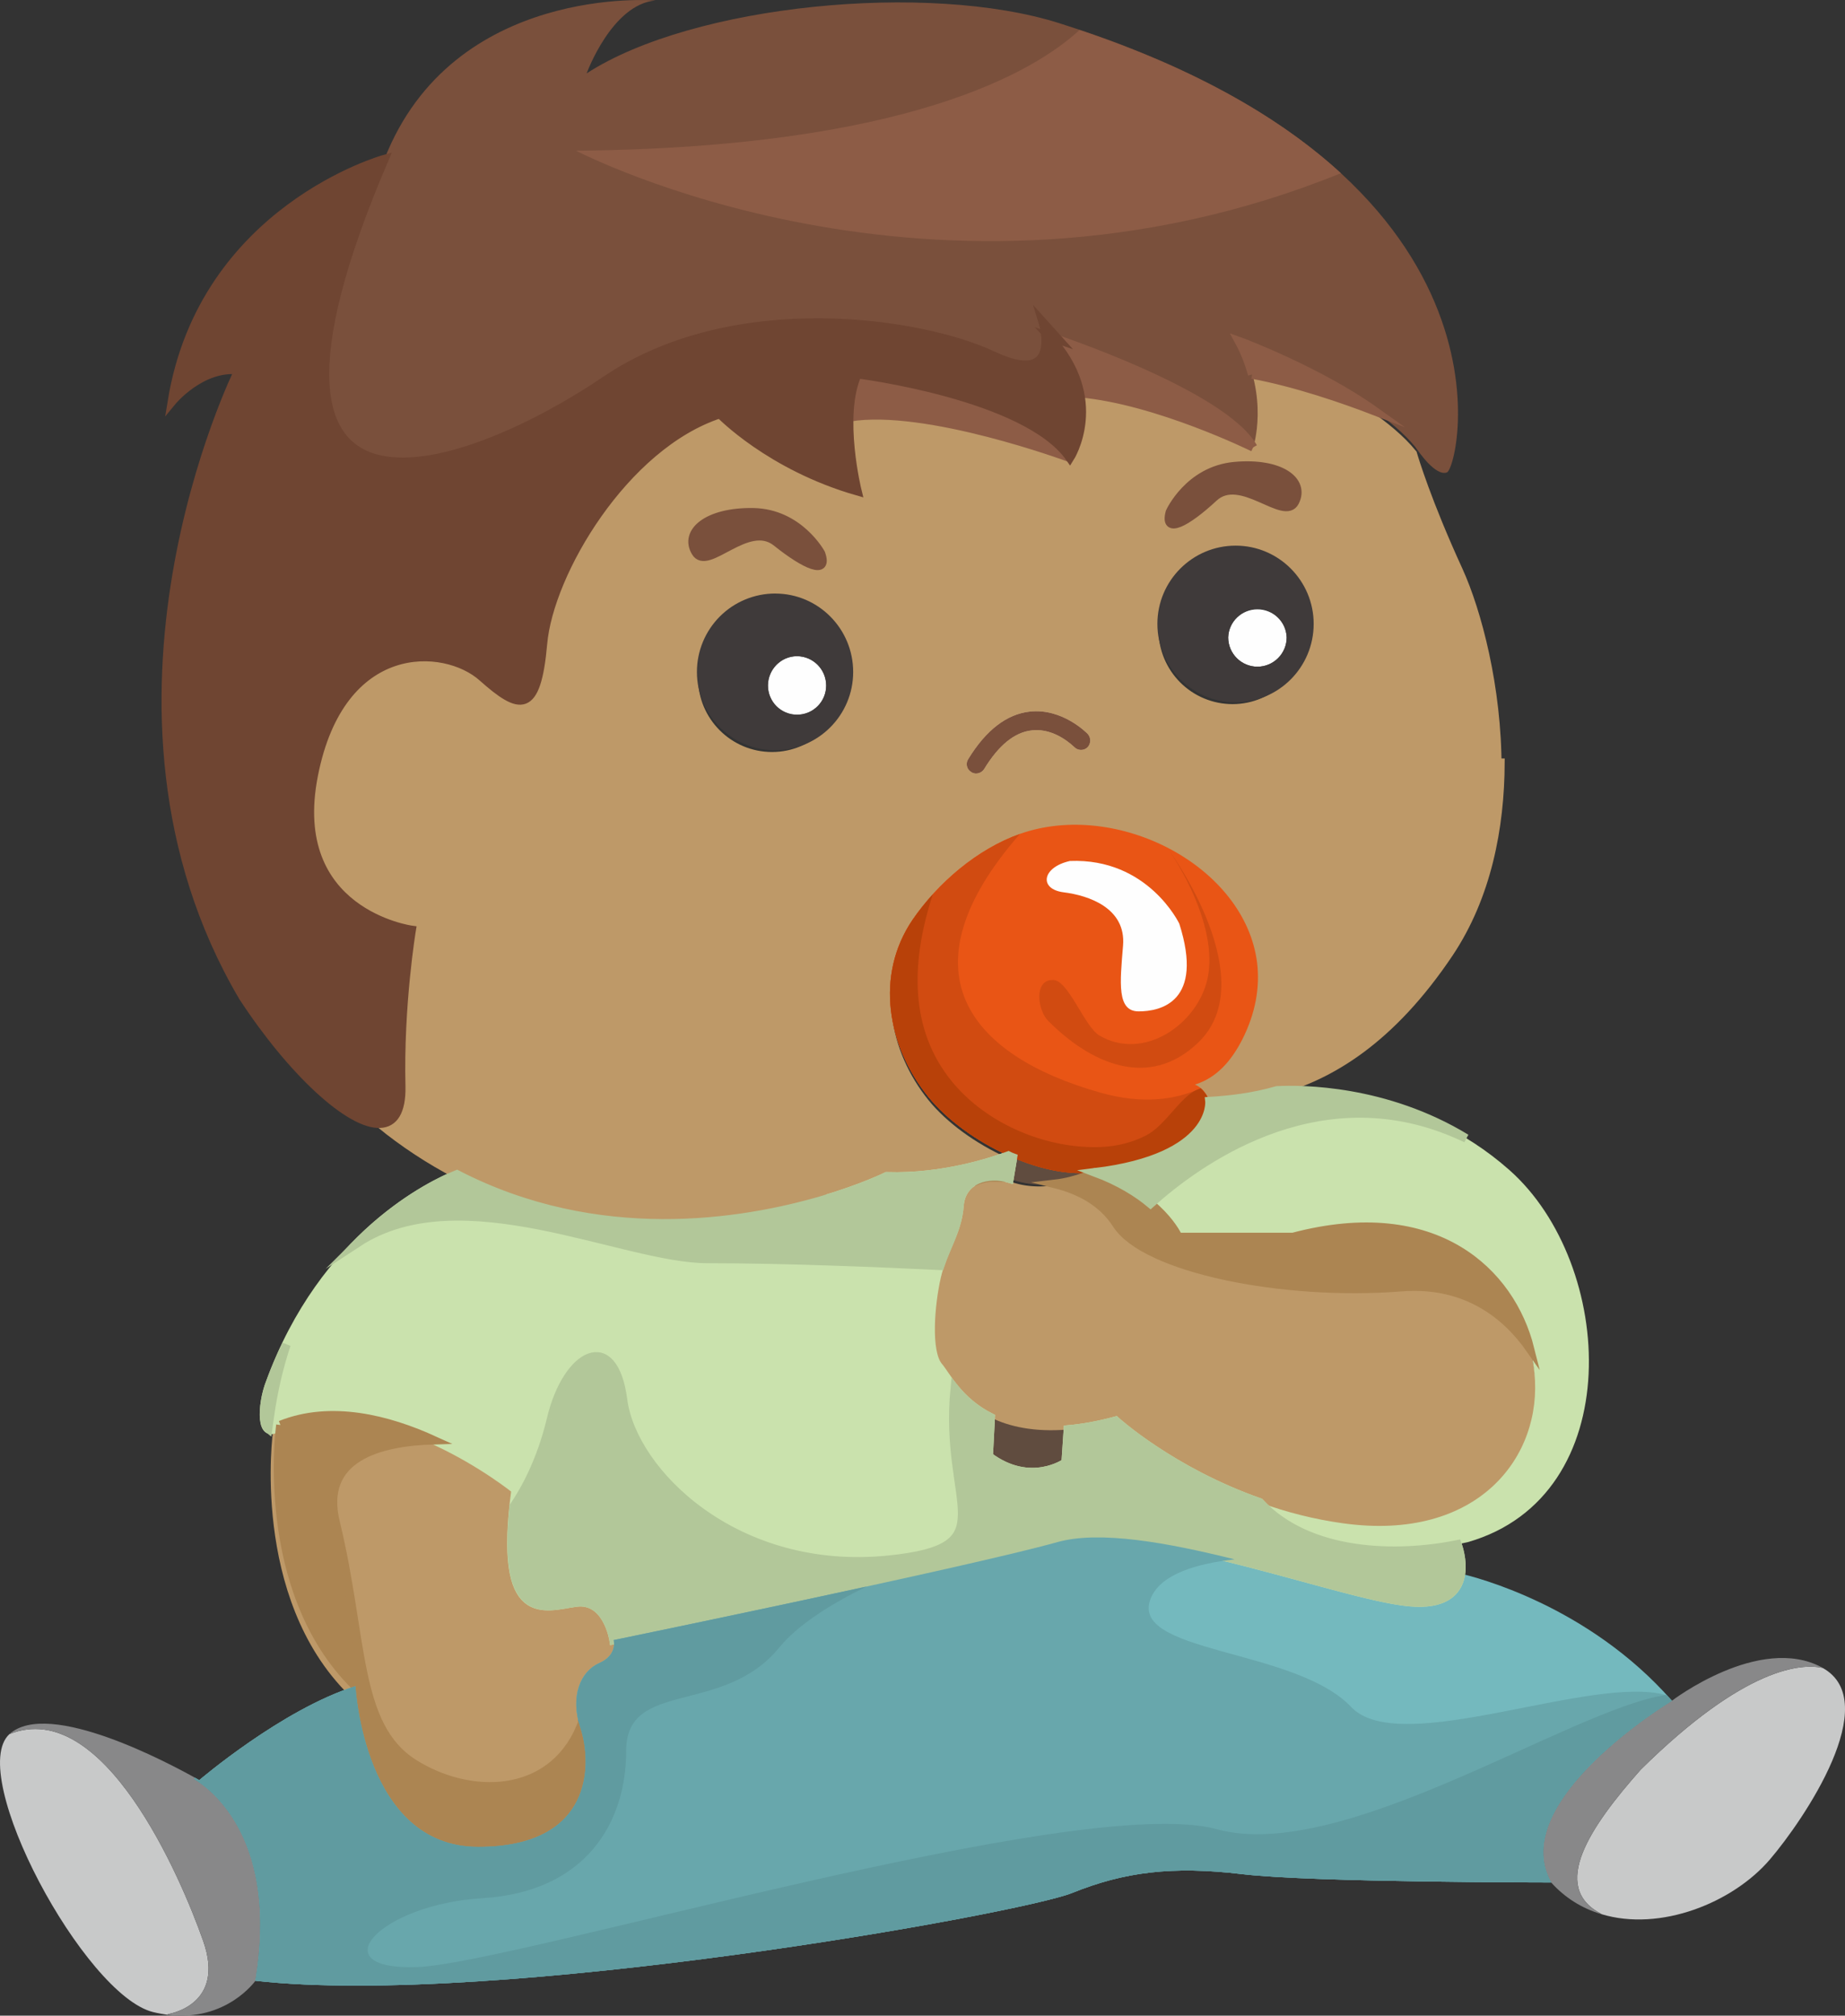 <svg version="1.1" xmlns="http://www.w3.org/2000/svg" xmlns:xlink="http://www.w3.org/1999/xlink" width="108.201" height="118.178" viewBox="0,0,108.201,118.178"><rect x="0" y="0" width="108.201" height="118.178" fill="#333333" stroke="none"/><g transform="translate(-186.381,-121.014)"><g data-paper-data="{&quot;isPaintingLayer&quot;:true}" fill-rule="evenodd" stroke-linecap="butt" stroke-linejoin="miter" stroke-miterlimit="10" stroke-dasharray="" stroke-dashoffset="0" style="mix-blend-mode: normal"><path d="M202.643,204.92c6.1,-2.455 13.795,3.791 13.795,3.791c-1.098,8.083 1.717,6.863 3.55,6.613c1.831,-0.235 2.198,2.206 2.198,2.206c0,0 0.249,0.867 -0.849,1.35c-1.1,0.487 -1.717,1.956 -1.1,3.794c0.705,2.145 0.733,6.98 -5.997,6.98c-6.713,0 -7.198,-9.421 -7.198,-9.421c-5.748,-5.643 -4.399,-15.313 -4.399,-15.313M260.071,209.46c-5.191,-1.823 -8.446,-4.79 -8.446,-4.79c-0.917,0.252 -1.853,0.424 -2.8,0.512c-1.993,0.164 -3.458,-0.174 -4.53,-0.704c-1.906,-0.955 -2.64,-2.513 -3.05,-2.983c-0.733,-0.867 -0.484,-3.675 -0.116,-5.277c0.367,-1.587 1.216,-2.572 1.334,-4.157c0.131,-1.59 1.716,-1.958 2.933,-1.59c2.447,0.972 5.013,-0.368 5.013,-0.368c3.915,1.471 4.882,3.793 4.882,3.793h6.729c9.281,-2.454 13.679,3.056 14.163,7.965c0.5,4.896 -3.298,9.923 -11.23,8.82c-1.666,-0.232 -3.303,-0.641 -4.882,-1.221M262.139,150.789c0.615,-1.234 -0.851,-2.335 -3.547,-2.088c-2.686,0.25 -3.784,2.69 -3.784,2.69c-0.367,1.353 0.982,0.619 2.565,-0.85c1.584,-1.472 4.15,1.468 4.766,0.248M258.665,153.361c-1.217,-0.001 -2.384,0.482 -3.245,1.342c-0.861,0.86 -1.345,2.027 -1.345,3.244c-0.002,1.219 0.48,2.388 1.341,3.251c0.861,0.863 2.029,1.348 3.248,1.349c2.521,0 4.575,-2.059 4.575,-4.601c0,-2.528 -2.055,-4.585 -4.575,-4.585M259.691,147.599c0,0 0.982,-2.925 -0.836,-6.232c0.455,0.164 7.653,2.911 10.365,6.232c0,0 0,0.015 0.015,0.031c0.087,0.292 0.836,2.805 2.684,6.833c1.084,2.381 2.285,6.848 2.272,11.627h-0.205c0,0 -9.75,0 -14.062,11.757c-0.689,-5.702 -8.225,-9.597 -13.912,-7.584c-2.494,0.882 -4.809,2.865 -6.29,5.025c-2.229,3.279 -1.48,7.423 0.924,10.393c1.085,1.338 2.814,2.599 4.69,3.439c-0.938,0.352 -3.827,1.322 -7.14,1.22c0,0 -1.422,0.704 -3.783,1.396l-0.013,-0.044c-0.735,-25.104 -24.06,-15.801 -24.06,-15.801c0,0 -7.331,-0.984 -5.747,-9.066c1.584,-8.086 7.698,-7.717 9.897,-5.747c2.198,1.954 3.182,2.204 3.548,-1.97c0.366,-4.16 4.765,-11.626 10.38,-13.463c0,0 2.932,3.057 8.064,4.527c0,0 -1.1,-4.41 0,-6.864c0,0 9.896,1.234 12.462,4.909c0,0 2.198,-3.438 -1.218,-7.114c0,0 10.133,3.308 11.964,6.496M227.069,160.768c0.002,2.533 2.057,4.586 4.59,4.586c2.522,0 4.573,-2.058 4.573,-4.586c0,-2.541 -2.051,-4.6 -4.573,-4.6c-1.219,0.001 -2.387,0.487 -3.248,1.35c-0.861,0.863 -1.344,2.032 -1.342,3.251M226.995,153.742c0.691,1.179 3.035,-1.938 4.736,-0.586c1.688,1.352 3.079,1.983 2.61,0.662c0,0 -1.275,-2.368 -3.973,-2.412c-2.697,-0.044 -4.075,1.162 -3.373,2.336" data-paper-data="{&quot;origPos&quot;:null}" fill="#be9968" stroke="#be9968" stroke-width="0.5"/><path d="M282.599,224.772c6.143,-6.069 9.457,-6.233 10.673,-5.967c3.577,1.985 -1.085,8.878 -3.093,11.228c-2.157,2.528 -6.422,4.264 -9.897,3.204v-0.015c-3.049,-1.587 -0.614,-5.143 2.317,-8.45" fill="#c8c9c9" stroke="none" stroke-width="1"/><path d="M284.431,220.729c0,0 5.132,-3.922 8.797,-1.954c0.014,0.015 0.029,0.015 0.044,0.03c-1.217,-0.266 -4.53,-0.103 -10.673,5.967c-2.932,3.307 -5.367,6.864 -2.317,8.45v0.015c-1.13,-0.332 -2.146,-0.974 -2.931,-1.852c-2.684,-4.775 7.08,-10.655 7.08,-10.655" fill="#888889" stroke="none" stroke-width="1"/><path d="M244.48,204.122c1.071,0.529 2.537,0.868 4.529,0.706l-0.131,1.941c0,0 -2.069,1.469 -4.514,-0.369l0.116,-2.278M245.784,188.881c1.6,0.691 3.3,1.058 4.81,0.866c0,0 -2.565,1.338 -5.015,0.368l0.206,-1.234" fill="#604c3f" stroke="none" stroke-width="1"/><path d="M195.365,238.984c-4.032,-0.985 -10.996,-13.962 -8.43,-16.299c5.498,-2.204 10.028,8.333 11.361,12.125c1.349,3.806 -2.066,4.29 -2.066,4.29v0.048c-0.278,-0.048 -0.571,-0.091 -0.865,-0.164" fill="#c8c9c9" stroke="none" stroke-width="1"/><path d="M186.935,222.685c2.302,-2.087 9.457,1.764 10.879,2.557l-0.046,0.074c1.159,0.705 4.943,3.687 3.593,11.83c0,0 -1.687,2.41 -5.131,2v-0.046c0,0 3.415,-0.484 2.065,-4.29c-1.332,-3.791 -5.863,-14.329 -11.36,-12.125" fill="#888889" stroke="none" stroke-width="1"/><path d="M198.063,225.388c0,0 4.882,-4.172 9.162,-5.51c0,0 0.485,9.42 7.199,9.42c6.729,0 6.701,-4.834 5.996,-6.981c-0.616,-1.836 0,-3.306 1.1,-3.792c1.1,-0.484 0.849,-1.35 0.849,-1.35c0,0 20.775,-4.278 26.025,-5.747c5.248,-1.471 17.228,3.423 21.01,3.54c1.92,0.074 2.52,-0.808 2.653,-1.689c0.805,0.189 7.449,1.836 12.375,7.45c0,0 -9.766,5.88 -7.082,10.656c0,0 -13.928,0 -18.077,-0.485c-4.164,-0.499 -6.964,-0.133 -10.028,1.103c-3.049,1.219 -33.721,6.73 -47.884,5.144c1.349,-8.144 -2.435,-11.126 -3.593,-11.832l0.045,-0.073c0.16,0.088 0.25,0.146 0.25,0.146" fill="#74b9be" stroke="none" stroke-width="1"/><path d="M265.137,210.325c7.931,1.102 11.729,-3.924 11.231,-8.818c-0.483,-4.911 -4.883,-10.421 -14.163,-7.967h-6.731c0,0 -0.965,-2.322 -4.88,-3.792c7.082,-0.867 6.715,-4.174 6.715,-4.174c1.187,-0.073 2.537,-0.221 3.957,-0.631c1.686,-0.088 8.256,-0.088 13.636,4.672c6.231,5.513 6.964,19.108 -2.434,21.813l-0.617,0.131c-3.547,0.72 -8.707,0.647 -11.596,-2.455c1.579,0.58 3.216,0.989 4.882,1.221" fill="#cae2ad" stroke="none" stroke-width="1"/><path d="M271.852,211.559c0.044,0.131 0.322,0.926 0.206,1.72c-0.133,0.88 -0.733,1.763 -2.655,1.69c-3.782,-0.118 -15.761,-5.011 -21.008,-3.542c-5.25,1.47 -26.025,5.747 -26.025,5.747c0,0 -0.366,-2.44 -2.198,-2.205c-1.833,0.25 -4.648,1.469 -3.55,-6.614c0,0 -7.695,-6.245 -13.795,-3.79c-1.233,1.101 -1.1,-1.221 -0.616,-2.455c3.153,-8.688 9.558,-11.686 10.967,-12.244c8.254,4.264 16.7,2.895 21.42,1.515c2.361,-0.693 3.784,-1.398 3.784,-1.398c3.31,0.104 6.201,-0.866 7.14,-1.219c0.085,0.046 0.172,0.085 0.263,0.118l-0.205,1.232c-1.217,-0.366 -2.802,0 -2.933,1.59c-0.118,1.586 -0.967,2.571 -1.334,4.157c-0.366,1.604 -0.617,4.411 0.116,5.277c0.411,0.47 1.144,2.029 3.051,2.984l-0.117,2.278c2.448,1.838 4.516,0.368 4.516,0.368l0.13,-1.941c0.837,-0.073 1.76,-0.235 2.8,-0.513c0,0 3.256,2.967 8.446,4.79c2.887,3.102 8.05,3.175 11.597,2.455" data-paper-data="{&quot;origPos&quot;:null}" fill="#cae2ad" stroke="#cae2ad" stroke-width="0.5"/><path d="M209.909,184.721c-0.118,-4.775 0.614,-9.185 0.614,-9.185c0,0 23.327,-9.303 24.06,15.8l0.015,0.044c-4.72,1.381 -13.166,2.75 -21.42,-1.513c-1.603,-0.834 -3.116,-1.829 -4.516,-2.97c0.808,-0.03 1.276,-0.705 1.248,-2.176M261.266,184.943c-1.422,0.41 -2.771,0.559 -3.957,0.632c0,0 -0.236,-0.734 -0.852,-0.971c1.32,-0.412 2.156,-1.44 2.771,-2.63c0.793,-1.559 1.042,-3.074 0.88,-4.484c4.311,-11.757 14.061,-11.757 14.061,-11.757h0.205c-0.015,3.821 -0.791,7.833 -3.006,11.155c-3.431,5.116 -6.978,7.187 -10.102,8.055" data-paper-data="{&quot;origPos&quot;:null}" fill="#be9968" stroke="#be9968" stroke-width="0.5"/><path d="M260.108,177.49c0.162,1.411 -0.087,2.926 -0.88,4.484c-0.614,1.19 -1.451,2.219 -2.771,2.63c0.617,0.236 0.853,0.97 0.853,0.97c0,0 0.365,3.307 -6.717,4.174c-1.507,0.192 -3.209,-0.177 -4.807,-0.867l0.044,-0.235c0,0 -0.106,0.043 -0.31,0.118c-1.876,-0.838 -3.605,-2.102 -4.691,-3.44c-2.404,-2.969 -3.153,-7.114 -0.924,-10.391c1.482,-2.16 3.797,-4.145 6.29,-5.027c5.688,-2.012 13.224,1.883 13.913,7.584" fill="#e95515" stroke="none" stroke-width="1"/><path d="M243.159,165.528c1.044,-1.706 2.259,-2.647 3.622,-2.794c1.908,-0.205 3.329,1.25 3.388,1.308c0.207,0.226 0.2,0.575 -0.015,0.793c-0.223,0.205 -0.57,0.193 -0.778,-0.027c-0.015,0 -1.1,-1.134 -2.475,-0.972c-1.013,0.104 -1.952,0.868 -2.801,2.266c-0.113,0.18 -0.318,0.283 -0.53,0.265c-0.073,-0.017 -0.161,-0.032 -0.234,-0.09c-0.125,-0.074 -0.214,-0.196 -0.247,-0.337c-0.033,-0.141 -0.008,-0.29 0.071,-0.412" fill="#fce2ae" stroke="none" stroke-width="1"/><path d="M231.417,161.206c0,-0.939 0.762,-1.72 1.7,-1.72c0.955,0 1.715,0.781 1.715,1.72c0,0.943 -0.764,1.708 -1.708,1.708c-0.943,0 -1.708,-0.764 -1.708,-1.708M260.123,160.104c-0.939,0 -1.715,-0.764 -1.715,-1.72c0.038,-0.92 0.795,-1.645 1.716,-1.645c0.92,0 1.677,0.726 1.716,1.645c0,0.948 -0.768,1.718 -1.716,1.72" fill="#fefefe" stroke="none" stroke-width="1"/><path d="M231.843,155.814c2.523,0 4.573,2.059 4.573,4.6c0,2.528 -2.051,4.586 -4.573,4.586c-2.535,0.001 -4.59,-2.053 -4.591,-4.588c-0.001,-1.219 0.482,-2.388 1.342,-3.251c0.861,-0.863 2.029,-1.348 3.248,-1.349M233.118,162.927c0.456,0.002 0.894,-0.179 1.217,-0.502c0.322,-0.323 0.502,-0.761 0.499,-1.218c0,-0.94 -0.762,-1.72 -1.716,-1.72c-0.938,0 -1.7,0.78 -1.7,1.72c0,0.956 0.762,1.72 1.7,1.72M261.838,158.384c-0.022,-0.931 -0.783,-1.674 -1.714,-1.674c-0.931,0 -1.692,0.743 -1.714,1.674c-0.001,0.948 0.765,1.717 1.713,1.72c0.948,-0.002 1.716,-0.772 1.716,-1.72M258.847,162.191c-2.536,0 -4.59,-2.059 -4.59,-4.6c0.002,-2.533 2.057,-4.586 4.59,-4.586c2.522,0 4.575,2.058 4.575,4.587c0,2.54 -2.053,4.6 -4.575,4.6" fill="#3f3a3a" stroke="none" stroke-width="1"/><path d="M230.551,151.05c2.699,0.044 3.974,2.412 3.974,2.412c0.469,1.321 -0.923,0.69 -2.61,-0.662c-1.702,-1.352 -4.046,1.765 -4.736,0.585c-0.704,-1.174 0.676,-2.378 3.372,-2.335M262.323,150.433c-0.616,1.221 -3.182,-1.721 -4.766,-0.248c-1.583,1.469 -2.932,2.203 -2.565,0.851c0,0 1.098,-2.44 3.784,-2.69c2.697,-0.248 4.162,0.853 3.547,2.087" data-paper-data="{&quot;origPos&quot;:null}" fill="#7a503c" stroke="#7a503c" stroke-width="0.5"/><path d="M259.037,141.012c1.818,3.306 0.838,6.232 0.838,6.232c-1.833,-3.188 -11.966,-6.496 -11.966,-6.496c3.417,3.676 1.219,7.113 1.219,7.113c-2.566,-3.674 -12.463,-4.91 -12.463,-4.91c-1.1,2.456 0,6.866 0,6.866c-5.131,-1.472 -8.062,-4.527 -8.062,-4.527c-5.617,1.837 -10.015,9.303 -10.38,13.461c-0.368,4.175 -1.35,3.924 -3.55,1.97c-2.198,-1.97 -8.311,-2.337 -9.896,5.747c-1.583,8.084 5.747,9.068 5.747,9.068c0,0 -0.733,4.409 -0.615,9.185c0.028,1.471 -0.441,2.146 -1.247,2.176c-1.773,0.075 -5.16,-3.042 -8.034,-7.437c-10.029,-17.033 -0.25,-36.742 -0.25,-36.742c-2.198,-0.252 -3.915,1.837 -3.915,1.837c1.833,-11.273 12.463,-14.213 12.463,-14.213c4.033,-10.288 15.893,-9.302 15.893,-9.302c-2.565,0.233 -4.033,4.276 -4.033,4.276c6.232,-4.043 20.028,-5.379 27.725,-2.94c27.622,8.702 23.458,26.089 22.725,26.337c-0.675,0.237 -1.655,-1.22 -1.818,-1.44c-0.015,-0.015 -0.015,-0.029 -0.015,-0.029c-2.713,-3.322 -9.911,-6.068 -10.366,-6.232" data-paper-data="{&quot;origPos&quot;:null}" fill="#7a503c" stroke="none" stroke-width="1"/><path d="M259.875,147.243c0,0 -5.638,-2.778 -10.163,-3.178c-0.203,-1.015 -0.72,-2.155 -1.802,-3.318c0,0 10.132,3.308 11.965,6.496M259.815,142.97c-0.179,-0.682 -0.44,-1.339 -0.777,-1.958c0.353,0.126 4.762,1.813 7.99,4.114c-1.95,-0.75 -4.66,-1.677 -7.213,-2.155M249.128,147.86c0,0 -8.428,-3.132 -12.943,-2.378c0.026,-0.903 0.153,-1.802 0.48,-2.53c0,0 9.897,1.234 12.463,4.909" data-paper-data="{&quot;origPos&quot;:null}" fill="#8d5c46" stroke="#8d5c46" stroke-width="0.5"/><path d="M246.9,163.836c-1.012,0.104 -1.95,0.868 -2.8,2.264c-0.113,0.18 -0.318,0.283 -0.53,0.266c-0.073,-0.016 -0.16,-0.03 -0.233,-0.089c-0.125,-0.074 -0.215,-0.196 -0.248,-0.337c-0.034,-0.141 -0.008,-0.29 0.07,-0.413c1.043,-1.705 2.26,-2.646 3.623,-2.793c1.906,-0.205 3.328,1.25 3.387,1.308c0.206,0.227 0.199,0.574 -0.014,0.793c-0.224,0.206 -0.571,0.194 -0.78,-0.027c-0.014,0 -1.098,-1.134 -2.475,-0.972" data-paper-data="{&quot;origPos&quot;:null}" fill="#7a503c" stroke="none" stroke-width="1"/><path d="M200.379,142.717c-2.199,-0.25 -3.915,1.838 -3.915,1.838c1.833,-11.272 12.462,-14.215 12.462,-14.215c-10.511,24.5 5.38,18.128 12.954,12.984c7.577,-5.144 18.573,-3.428 22.727,-1.47c4.154,1.96 2.93,-1.958 2.93,-1.958c0.326,0.36 0.622,0.694 0.937,1.044l-0.564,-0.193c3.416,3.676 1.218,7.114 1.218,7.114c-2.566,-3.675 -12.462,-4.909 -12.462,-4.909c-1.1,2.454 0,6.865 0,6.865c-5.131,-1.471 -8.064,-4.528 -8.064,-4.528c-5.615,1.837 -10.014,9.303 -10.38,13.463c-0.366,4.174 -1.35,3.924 -3.548,1.97c-2.199,-1.97 -8.313,-2.338 -9.897,5.746c-1.584,8.083 5.746,9.068 5.746,9.068c0,0 -0.733,4.409 -0.613,9.185c0.027,1.472 -0.442,2.147 -1.247,2.176c-1.775,0.074 -5.16,-3.042 -8.035,-7.437c-10.028,-17.034 -0.25,-36.743 -0.25,-36.743" data-paper-data="{&quot;origPos&quot;:null}" fill="#6f4532" stroke="#6f4532" stroke-width="0.5"/><path d="M220.171,129.852c19.46,-0.18 26.913,-4.672 29.52,-7.078c7.086,2.375 11.989,5.332 15.328,8.395c-23.844,9.673 -44.849,-1.317 -44.849,-1.317" data-paper-data="{&quot;origPos&quot;:null}" fill="#8d5c46" stroke="none" stroke-width="1"/><path d="M239.905,174.933c1.482,-2.16 3.798,-4.145 6.291,-5.027c-6.965,7.965 -3.117,12.978 4.764,15.183c2.42,0.678 4.337,0.413 5.833,-0.27c0.363,0.309 0.516,0.755 0.516,0.755c0,0 0.366,3.308 -6.716,4.174c-1.508,0.191 -3.21,-0.177 -4.808,-0.866l0.044,-0.237c0,0 -0.104,0.044 -0.307,0.119c-1.877,-0.839 -3.608,-2.102 -4.693,-3.44c-2.404,-2.97 -3.153,-7.114 -0.924,-10.391" fill="#d14b11" stroke="none" stroke-width="1"/><path d="M254.992,170.944c0,0 5.496,7.532 1.65,11.205c-2.906,2.775 -6.321,1.203 -8.797,-1.288c-0.61,-0.61 -0.861,-2.433 0.312,-2.39c0.886,0.031 1.83,2.74 2.693,3.25c2.608,1.545 5.785,-0.671 6.352,-3.355c0.506,-2.394 -0.902,-5.454 -2.21,-7.422" fill="#d14b11" stroke="none" stroke-width="1"/><path d="M255.541,175.169c1.466,4.593 -1.1,5.143 -2.382,5.143c-1.283,0 -1.099,-1.654 -0.916,-3.857c0.183,-2.204 -2.016,-2.94 -3.481,-3.124c-1.467,-0.183 -1.283,-1.469 0.365,-1.837c4.582,-0.183 6.414,3.675 6.414,3.675" fill="#fefefe" stroke="none" stroke-width="1"/><path d="M239.905,174.933c0.351,-0.51 0.752,-1.01 1.186,-1.489c-0.007,0.024 -0.018,0.046 -0.028,0.071c-1.156,3.6 -1.44,7.494 0.926,10.63c1.78,2.363 4.8,3.84 7.71,4.088c1.365,0.117 2.62,-0.013 3.858,-0.629c1.172,-0.58 1.994,-2.243 3.02,-2.697c0.072,-0.03 0.147,-0.056 0.216,-0.087c0.363,0.308 0.516,0.754 0.516,0.754c0,0 0.366,3.308 -6.716,4.174c-1.508,0.191 -3.21,-0.177 -4.808,-0.866l0.044,-0.237c0,0 -0.104,0.044 -0.307,0.119c-1.877,-0.839 -3.608,-2.102 -4.693,-3.44c-2.404,-2.97 -3.153,-7.114 -0.924,-10.391" fill="#b84109" stroke="none" stroke-width="1"/><path d="M244.546,190.05c-0.334,0 -0.703,0.1 -1.088,0.27c0.527,-0.328 1.226,-0.396 1.87,-0.259c-0.261,-0.008 -0.521,-0.011 -0.782,-0.011M268.554,196.48c-6.966,0.55 -15.028,-1.103 -16.678,-3.675c-0.86,-1.341 -2.22,-2.025 -3.634,-2.379c1.348,-0.156 2.35,-0.678 2.35,-0.678c3.916,1.47 4.883,3.792 4.883,3.792h6.73c8.393,-2.219 12.78,2.075 13.903,6.55c-1.31,-1.869 -3.658,-3.919 -7.554,-3.61M202.827,204.564c2.978,-1.199 6.332,-0.321 8.991,0.888c-3.237,0.091 -6.674,1.032 -5.759,4.807c1.652,6.796 1.1,11.94 4.583,14.145c3.273,2.073 8.001,2.032 9.776,-2.1l0.003,0.013c0.705,2.146 0.733,6.981 -5.997,6.981c-6.713,0 -7.198,-9.421 -7.198,-9.421c-5.748,-5.643 -4.399,-15.313 -4.399,-15.313" data-paper-data="{&quot;origPos&quot;:null}" fill="#ac8552" stroke="#ac8552" stroke-width="0.5"/><path d="M242.648,191.703c-0.1,1.358 -0.724,2.295 -1.134,3.526c-3.355,-0.164 -9.051,-0.403 -13.645,-0.403c-4.953,0 -14.45,-4.918 -20.51,-0.95c2.547,-2.552 5.01,-3.689 5.82,-4.01c8.253,4.263 16.697,2.895 21.418,1.515c2.361,-0.693 3.783,-1.398 3.783,-1.398c3.313,0.103 6.202,-0.866 7.14,-1.218c0.088,0.044 0.177,0.086 0.264,0.117l-0.205,1.234c-1.215,-0.368 -2.8,0 -2.931,1.587M202.211,204.011c-0.037,0.27 -0.073,0.505 -0.108,0.757c-0.398,-0.327 -0.241,-1.767 0.108,-2.659c0.294,-0.81 0.623,-1.553 0.967,-2.265c-0.446,1.357 -0.77,2.752 -0.967,4.167M218.705,204.196c0.916,-3.86 3.666,-5.328 4.214,-1.104c0.55,4.228 6.6,10.29 15.578,9.371c7,-0.716 3.201,-3.107 3.876,-10.044c0.573,0.712 1.291,1.293 2.108,1.703l-0.118,2.278c2.447,1.837 4.514,0.368 4.514,0.368l0.131,-1.94c0.838,-0.074 1.76,-0.236 2.802,-0.515c0,0 3.255,2.968 8.446,4.79c2.887,3.103 8.048,3.176 11.595,2.456c0.046,0.13 0.324,0.925 0.206,1.72c-0.133,0.882 -0.733,1.763 -2.653,1.69c-3.782,-0.119 -15.761,-5.011 -21.009,-3.542c-5.25,1.47 -26.024,5.747 -26.024,5.747c0,0 -0.368,-2.44 -2.2,-2.205c-1.752,0.238 -4.395,1.344 -3.66,-5.632c0.614,-0.902 1.596,-2.622 2.194,-5.14M271.302,187.295c-7.934,-3.125 -14.756,1.864 -17.45,4.294c-0.743,-0.621 -1.793,-1.29 -3.259,-1.84c7.082,-0.867 6.717,-4.175 6.717,-4.175c1.185,-0.071 2.534,-0.22 3.956,-0.63c1.429,-0.075 6.356,-0.075 11.099,2.813c-0.349,-0.166 -0.704,-0.32 -1.063,-0.462" data-paper-data="{&quot;origPos&quot;:null}" fill="#b2c799" stroke="#b2c799" stroke-width="0.5"/><path d="M197.769,225.316l0.044,-0.073c0.161,0.087 0.25,0.146 0.25,0.146c0,0 4.88,-4.173 9.163,-5.512c0,0 0.485,9.421 7.198,9.421c6.73,0 6.7,-4.834 5.997,-6.98c-0.617,-1.836 0,-3.307 1.1,-3.792c1.098,-0.485 0.849,-1.353 0.849,-1.353c0,0 20.775,-4.276 26.025,-5.745c2.483,-0.697 6.474,0.036 10.39,1.012c-2.208,0.245 -4.284,0.851 -4.893,2.228c-1.466,3.306 8.43,2.938 11.73,6.428c2.864,3.034 14.144,-1.962 18.51,-0.686c0.098,0.109 0.202,0.21 0.3,0.32c0,0 -9.765,5.88 -7.081,10.655c0,0 -13.928,0 -18.078,-0.485c-4.165,-0.499 -6.964,-0.133 -10.029,1.103c-3.048,1.22 -33.72,6.73 -47.882,5.144c1.349,-8.144 -2.435,-11.126 -3.593,-11.831" fill="#68a7ac" stroke="none" stroke-width="1"/><path d="M197.769,225.316l0.044,-0.073c0.161,0.087 0.25,0.146 0.25,0.146c0,0 4.88,-4.173 9.163,-5.512c0,0 0.485,9.421 7.198,9.421c6.73,0 6.7,-4.834 5.997,-6.98c-0.617,-1.836 0,-3.307 1.1,-3.792c1.098,-0.485 0.849,-1.353 0.849,-1.353c0,0 7.645,-1.574 14.83,-3.14c-2.096,1.027 -4.026,2.239 -5.116,3.573c-3.298,4.041 -8.981,1.838 -8.981,6.064c0,4.226 -2.383,8.267 -8.43,8.635c-6.046,0.366 -9.53,4.224 -3.848,4.04c5.681,-0.184 38.853,-10.287 46.915,-8.083c7.384,2.019 20.735,-7.028 26.316,-7.866c0.024,0.006 0.053,0.008 0.076,0.014c0.098,0.109 0.202,0.21 0.3,0.32c0,0 -9.765,5.88 -7.081,10.655c0,0 -13.928,0 -18.078,-0.485c-4.165,-0.499 -6.964,-0.133 -10.029,1.103c-3.048,1.22 -33.72,6.73 -47.882,5.144c1.349,-8.144 -2.435,-11.126 -3.593,-11.831" fill="#609ba0" stroke="none" stroke-width="1"/></g></g></svg>